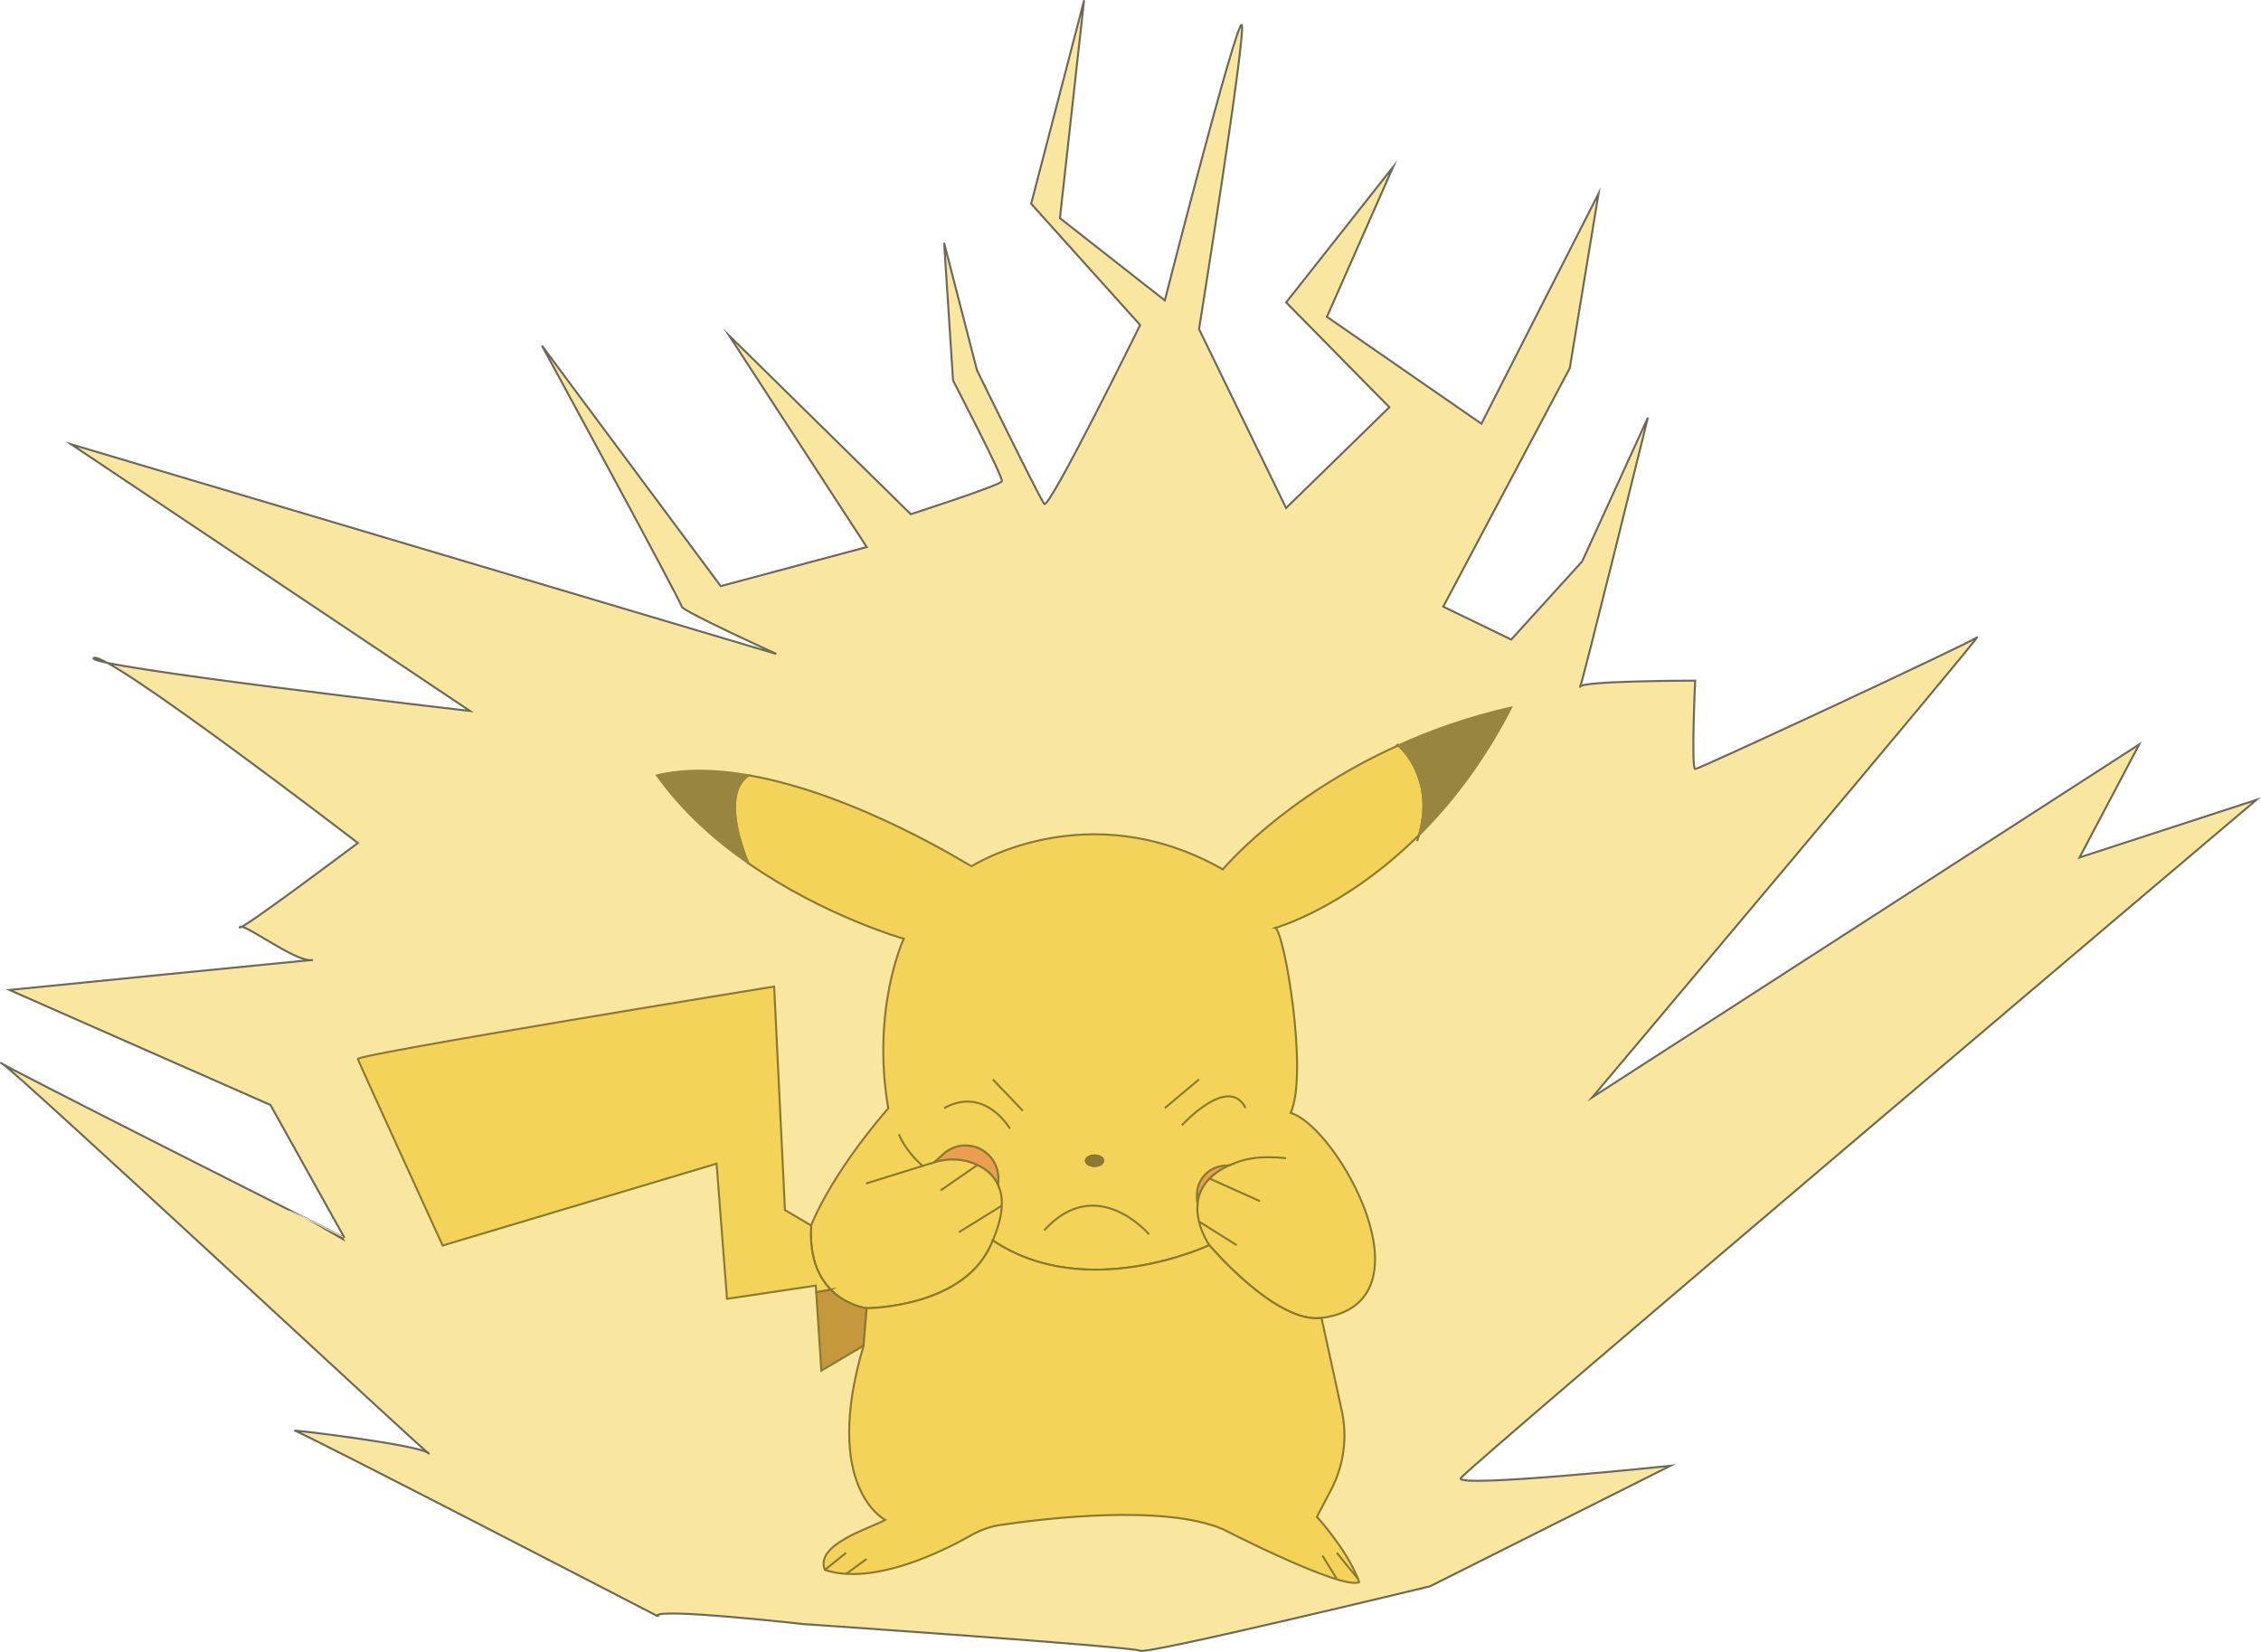 <?xml version="1.0" encoding="UTF-8"?>
<svg id="Calque_2" xmlns="http://www.w3.org/2000/svg" viewBox="0 0 1123.18 820.8">
  <defs>
    <style>
      .cls-1 {
        fill: #1d1d1b;
      }

      .cls-1, .cls-2, .cls-3, .cls-4, .cls-5, .cls-6, .cls-7 {
        stroke-miterlimit: 10;
      }

      .cls-1, .cls-5 {
        stroke: #1d1d1b;
      }

      .cls-2 {
        fill: none;
      }

      .cls-2, .cls-3, .cls-4, .cls-6, .cls-7 {
        stroke: #000;
      }

      .cls-3 {
        fill: #874919;
      }

      .cls-5 {
        fill: #d95742;
      }

      .cls-6 {
        opacity: .57;
      }

      .cls-6, .cls-7 {
        fill: #f4d458;
      }
    </style>
  </defs>
  <g id="obstacles">
    <g id="obstacle_rondoudou">
      <g>
        <path class="cls-5" d="M607.62,579.21c-7.39.77-13.03,7-13.06,14.43-.01,2.07.16,3.82.32,4.73.37-4.33,2.03-8.8,5.98-12.78,2.43-2.47,5.71-4.74,10.09-6.69l-3.33.31ZM487.72,571.26c-6.17-3.52-13.89-2.66-19.14,2.13l-4.52,4.12c7.07-2.2,14.76-1.84,21.45,1.34,4.17,1.98,8.17,5.12,10.38,10.08l.08-3.03c0-.15.01-.29.01-.44,0-5.86-3.15-11.28-8.26-14.2Z"/>
        <path class="cls-7" d="M694.64,370.34c-57.52,25.93-87.18,61.62-87.18,61.62-67.4-38.3-124.85-1.53-124.85-1.53-.78-.19-56.66-35.79-110.64-45.22-14.36,9.25-2.09,39.34-.23,43.68,37.87,26.41,77.24,37.54,77.24,37.54,0,0-16.23,34.46-7.73,84.25-29.58,34.34-38.3,58.21-38.3,58.21-.09,1.44-.13,2.83-.13,4.17,0,.53.01,1.05.02,1.56.01.44.03.87.05,1.3.02.58.06,1.14.11,1.69.02.34.05.67.09,1,.01.16.03.32.05.47.07.77.17,1.51.29,2.22.05.36.11.71.18,1.06.06.35.13.7.2,1.04.15.78.33,1.54.53,2.27.09.37.19.73.3,1.09.08.28.17.56.26.84.06.21.13.42.2.62.21.65.44,1.27.69,1.87.14.35.28.69.43,1.03s.3.68.45,1c.16.33.32.65.48.97.33.65.68,1.28,1.05,1.88.16.27.33.54.5.8.18.28.36.56.55.83.37.55.75,1.06,1.14,1.56.19.25.39.49.58.72.2.25.41.49.62.72.19.22.39.44.59.65.17.18.33.35.5.52,2.98,3.04,6.24,5.1,9.14,6.48.37.18.72.34,1.07.49,2.98,1.3,5.48,1.88,6.75,2.12.16.03.29.05.41.07.31.05.48.07.48.07,0,0,50.04,0,62.63-33.7,46.3,31.32,107.58,2.38,107.58,2.38,0,0,33.02,39.15,55.74,36.17,57.15-7.42,7.89-95.14-15.32-101.87,8.93-19.74-3.28-90.72-7.66-91.92,0,0,33.99-9.5,70.16-44.92.42-.41.85-.83,1.27-1.26,7.67-26.35-7.04-41.58-10.29-44.54ZM495.97,585.9l-.08,3.03c-2.21-4.96-6.21-8.1-10.38-10.08-6.69-3.18-14.38-3.54-21.45-1.34l4.52-4.12c5.25-4.79,12.97-5.65,19.14-2.13,5.11,2.92,8.26,8.34,8.26,14.2,0,.15-.01.29-.01.44ZM543.72,579.29c-2.35,0-4.26-1.15-4.26-2.57s1.91-2.58,4.26-2.58,4.25,1.16,4.25,2.58-1.9,2.57-4.25,2.57ZM600.86,585.59c-3.95,3.98-5.61,8.45-5.98,12.78-.16-.91-.33-2.66-.32-4.73.03-7.43,5.67-13.66,13.06-14.43l3.33-.31c-4.38,1.95-7.66,4.22-10.09,6.69Z"/>
        <path class="cls-1" d="M704.93,414.88c7.67-26.35-7.04-41.58-10.29-44.54,16.43-7.43,35.13-14.04,56.06-18.81-13.84,27-29.98,47.66-45.77,63.35Z"/>
        <path class="cls-1" d="M371.74,428.89c-16.55-11.52-32.81-25.96-45.38-43.66,14.08-3.3,29.76-2.79,45.61-.02-14.36,9.25-2.09,39.34-.23,43.68Z"/>
        <path class="cls-7" d="M547.97,576.72c0,1.42-1.9,2.57-4.25,2.57s-4.26-1.15-4.26-2.57,1.91-2.58,4.26-2.58,4.25,1.16,4.25,2.58Z"/>
        <path class="cls-7" d="M412.68,640.77l-7.21,1.32-.22-3.32-44.1,6.56-5.18-67.16-136.08,40.68s-41.36-90.38-42.13-92.68c-.77-2.3,206.81-36,206.81-36l5.36,111.06,13.02,7.66c-.09,1.44-.13,2.83-.13,4.17,0,.53.01,1.05.02,1.56.01.44.03.87.05,1.3.02.58.06,1.14.11,1.69.02.34.05.67.09,1,.01.16.03.32.05.47.07.77.17,1.51.29,2.22.05.36.11.71.18,1.06.06.35.13.7.2,1.04.15.78.33,1.54.53,2.27.09.37.19.73.3,1.09.08.28.17.56.26.84.06.21.13.42.2.62.21.65.44,1.27.69,1.87.14.35.28.69.43,1.03s.3.68.45,1c.16.33.32.65.48.97.33.65.68,1.28,1.05,1.88.16.27.33.54.5.8.18.28.36.56.55.83.37.55.75,1.06,1.14,1.56.19.25.39.49.58.72.2.25.41.49.62.72.19.22.39.44.59.65.17.18.33.35.5.52Z"/>
        <path class="cls-3" d="M430.53,650l-1.54,18.64-20.99,12.37-2.53-38.92,7.21-1.32c2.98,3.04,6.24,5.1,9.14,6.48.37.18.72.34,1.07.49,2.98,1.3,5.48,1.88,6.75,2.12.16.03.29.05.41.07.31.05.48.07.48.07Z"/>
        <path class="cls-7" d="M675.19,786.12c-8.75,4.01-67.73-26.33-67.73-26.33-29.3-12.49-88.53-5.34-110.38-2.1-5.12.76-10.05,2.49-14.55,5.06-12.05,6.85-39.39,20.66-62.21,19.23-3.67-.22-7.21-.83-10.56-1.94-5.2-12.76,22.81-20.76,29.96-24.85,0,0-31.66-16-10.73-86.55l1.54-18.64s50.04,0,62.63-33.7c46.3,31.32,107.58,2.38,107.58,2.38,0,0,33.02,39.15,55.74,36.17l10.05,46c2.91,13.33,1.04,27.27-5.3,39.36l-7.04,13.45s14.55,15.81,20.39,30.81c.22.55.42,1.1.61,1.65Z"/>
        <path class="cls-2" d="M493.16,616.3c2.96-6.82,4.3-12.49,4.48-17.23.17-4.03-.51-7.37-1.75-10.14"/>
        <polyline class="cls-2" points="464.06 577.51 458.34 579.29 430.19 588.04"/>
        <path class="cls-2" d="M610.95,578.9c.55-.25,1.12-.49,1.7-.73,6.12-2.46,12.94-4.03,26.22-2.72"/>
        <path class="cls-2" d="M600.74,618.68s-6.77-9.74-5.86-20.31"/>
        <path class="cls-2" d="M446.53,563.53c3.72,9.19,11.97,15.89,11.97,15.89"/>
        <path class="cls-2" d="M518.74,611.29c26.04-28.7,52.09,2.04,52.09,2.04"/>
        <path class="cls-2" d="M469,550.59c20.43-11.23,32.68,10.21,32.68,10.21"/>
        <line class="cls-2" x1="493.17" y1="536.3" x2="508.15" y2="551.96"/>
        <line class="cls-2" x1="595.63" y1="536.3" x2="578.61" y2="550.59"/>
        <path class="cls-2" d="M618.78,550.59c-8.51-17.02-31.66,8.51-31.66,8.51"/>
        <path class="cls-4" d="M547.97,576.72c0,1.42-1.9,2.57-4.25,2.57s-4.26-1.15-4.26-2.57,1.91-2.58,4.26-2.58,4.25,1.16,4.25,2.58Z"/>
        <line class="cls-2" x1="467.29" y1="591.45" x2="485.51" y2="578.85"/>
        <line class="cls-2" x1="595.63" y1="606.94" x2="614.36" y2="618.68"/>
        <line class="cls-2" x1="476.4" y1="612.21" x2="497.67" y2="599.05"/>
        <line class="cls-2" x1="600.86" y1="585.59" x2="625.93" y2="596.83"/>
        <path class="cls-2" d="M704.93,414.88c-.28.99-.6,2.01-.96,3.04"/>
        <path class="cls-2" d="M694.64,370.34c-.39-.37-.62-.55-.62-.55"/>
        <path class="cls-2" d="M371.97,429.41s-.08-.18-.23-.52"/>
        <line class="cls-2" x1="405.47" y1="642.09" x2="405.46" y2="642.09"/>
        <line class="cls-2" x1="611.36" y1="578.86" x2="610.95" y2="578.9"/>
        <path class="cls-2" d="M594.88,598.37c.08.46.17.71.23.68"/>
        <line class="cls-2" x1="495.89" y1="588.95" x2="495.89" y2="588.93"/>
        <line class="cls-2" x1="420.32" y1="781.99" x2="430.53" y2="774.59"/>
        <line class="cls-2" x1="656.91" y1="772.89" x2="664.06" y2="784.47"/>
        <line class="cls-2" x1="664.06" y1="771.53" x2="674.58" y2="784.47"/>
        <line class="cls-2" x1="409.76" y1="780.04" x2="420.32" y2="771.53"/>
        <path class="cls-6" d="M326.36,802.85c0-4.09,72.51,4.09,72.51,4.09,0,0,164.43,11.23,167.49,13.28s144-32.03,144-32.03l119.49-59.89s-107.23,11.23-104.17,6.13,395.23-337.02,395.23-337.02l-87.83,28.6,29.62-56.17-271.66,175.32s195.06-231.49,190.98-228.43-137.87,65.36-139.91,65.36,0-43.91,0-43.91c0,0-57.19,0-57.19,3.06s33.7-133.79,33.7-133.79l-32.68,71.49-35.23,38.81-33.75-16.34,62.85-118.47,14.3-86.81-58.21,114.38-76.72-53.11,32.92-74.55-53.21,67.4,51.28,52.09-51.28,50.04-43.24-88.85s23.68-148.09,21.2-151.15-38.22,136.85-38.22,136.85l-52.09-40.85L538.53.13l-26.3,101.11,54.13,60.26s-45.19,91.91-47.62,88.85-33.4-66.38-33.4-66.38l-16.34-63.32,4.43,68.43s25.01,48,24.25,50.04-45.24,16.34-45.24,16.34l-90.33-88.85,68.43,105.19-72.51,19.4-88.85-119.49s69.45,127.66,69.45,129.7,46.98,23.49,46.98,23.49L35.29,220.72l198.13,132.51s-193.02-22.21-186.89-26.3,131.23,91.91,131.23,91.91c0,0-59.74,44.94-58.72,41.87s27.57,17.36,35.74,16.34-150.13,14.81-150.13,14.81l129.7,57.17,36.77,66S-3.51,527.1.57,528.13s215.49,198.13,212.43,194.04-70.47-12.26-66.38-11.23,179.75,91.91,179.75,91.91Z"/>
      </g>
    </g>
  </g>
</svg>